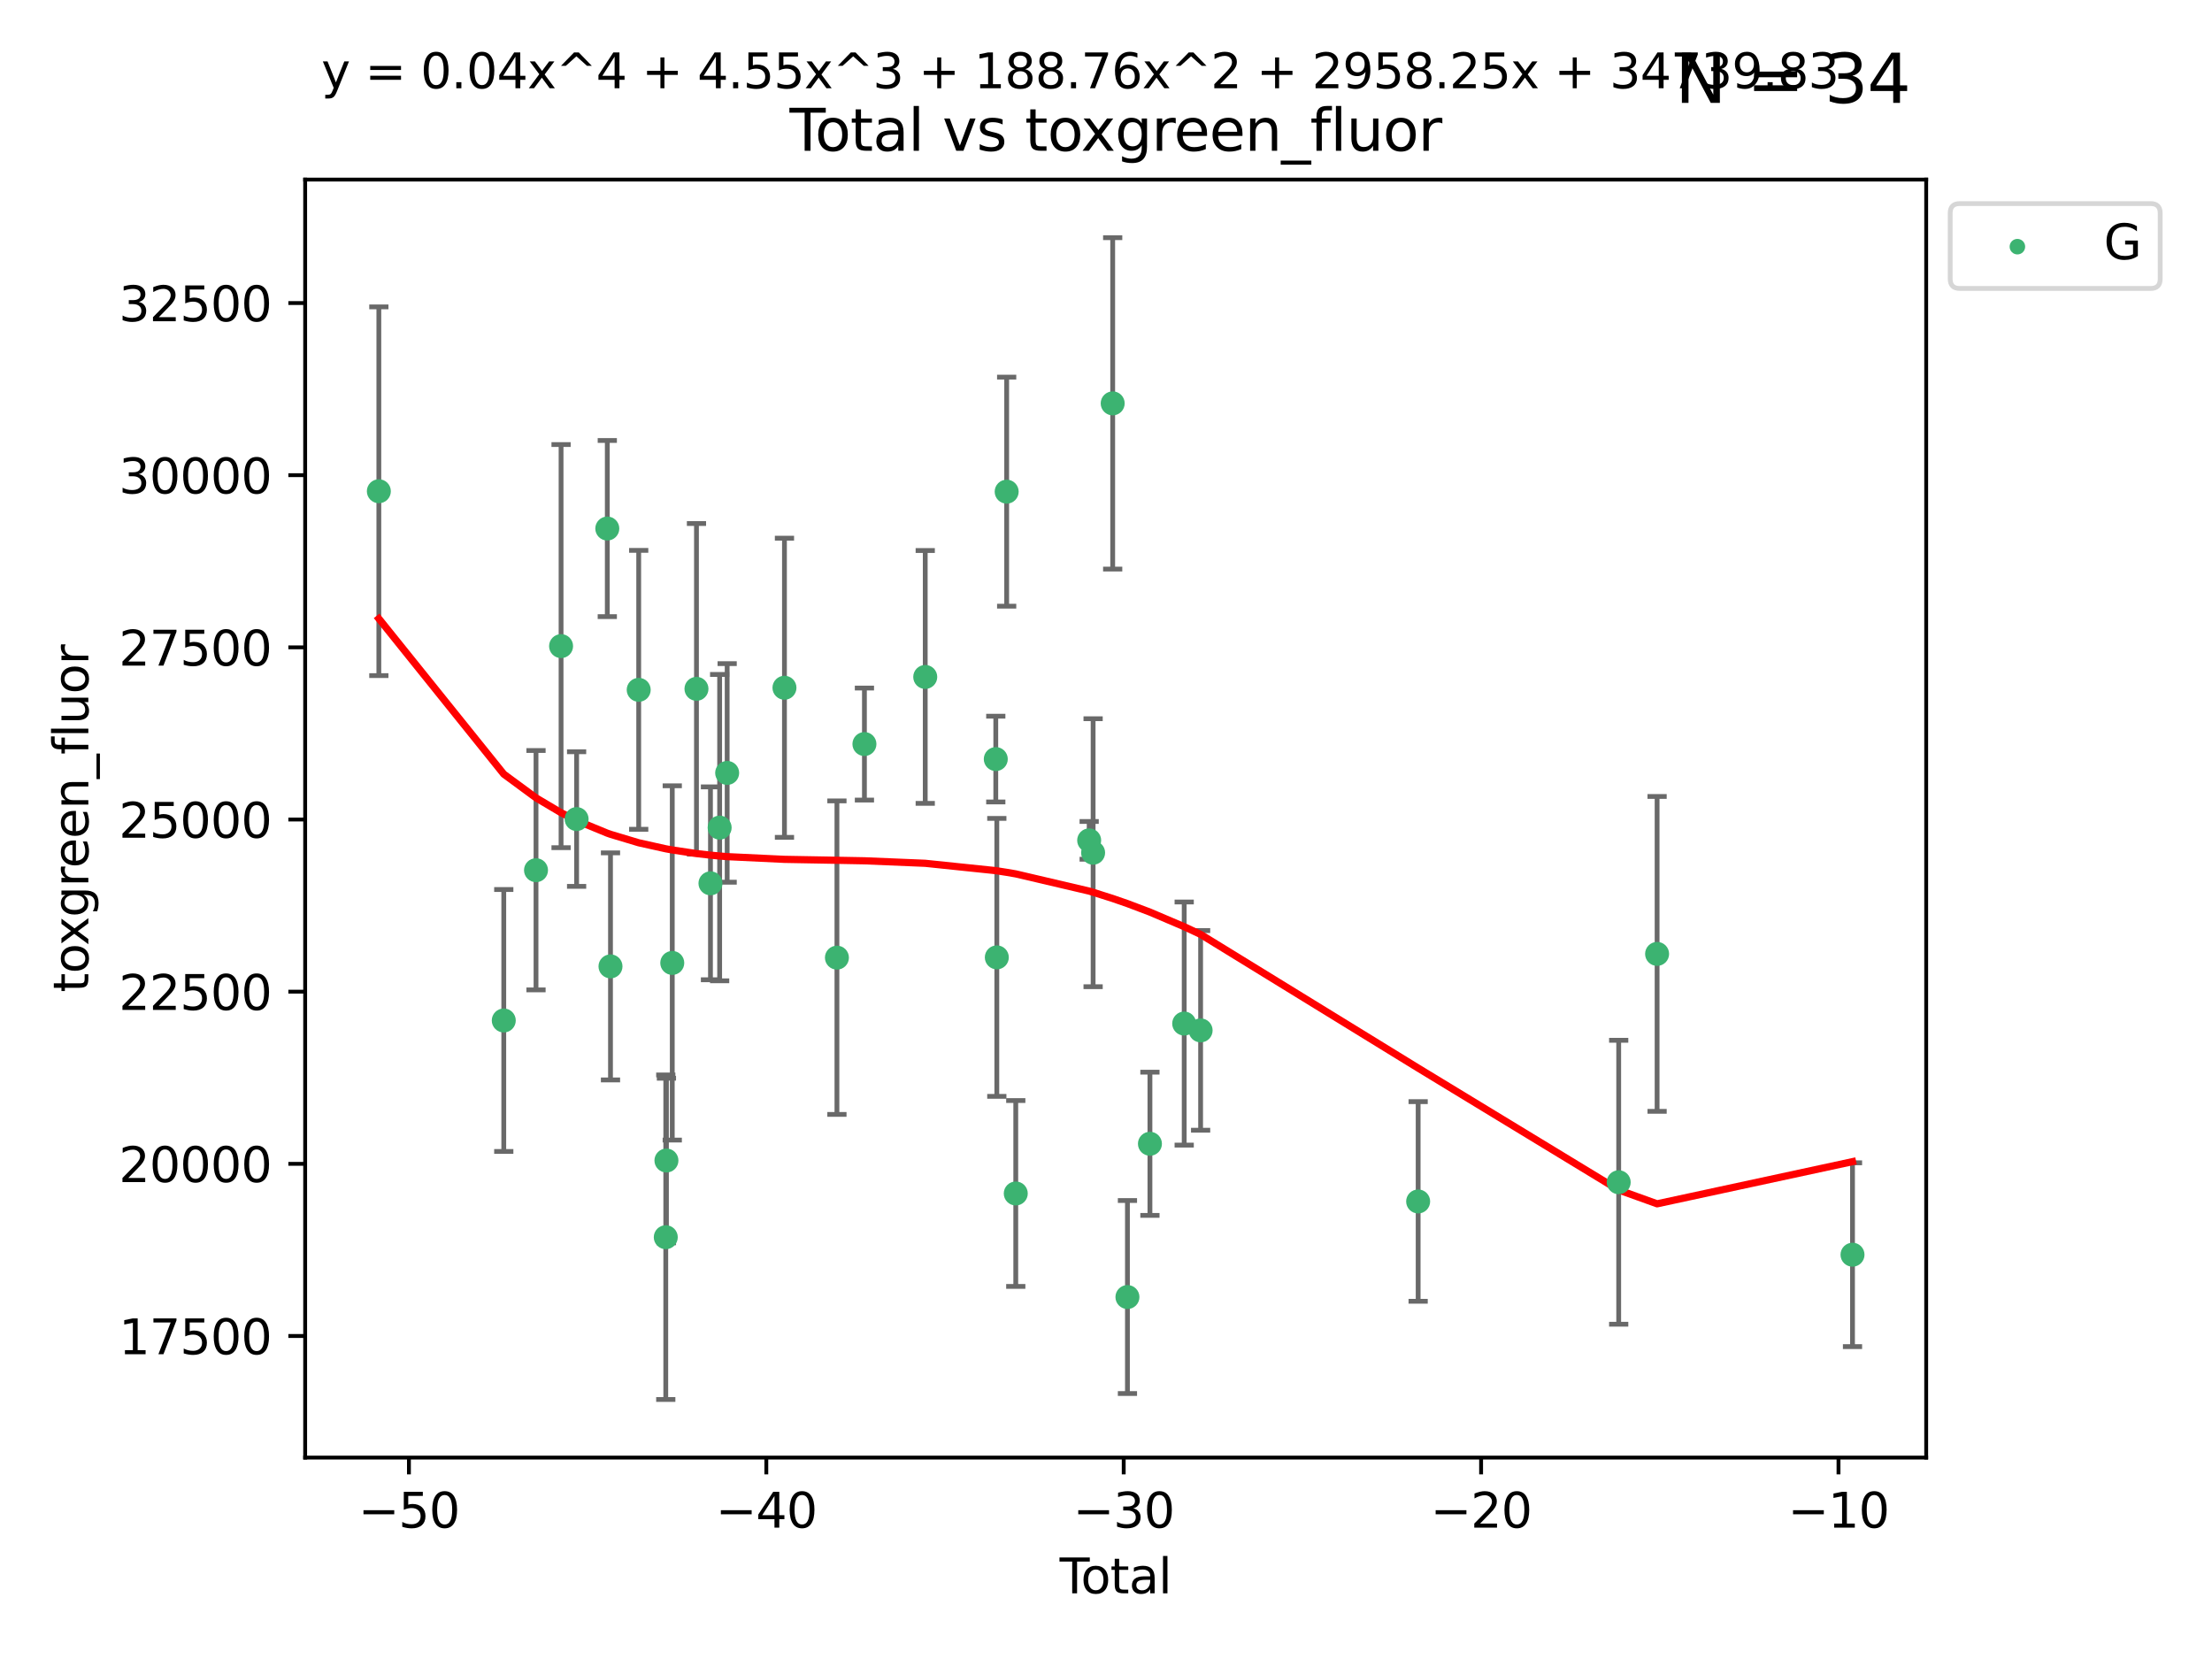 <?xml version="1.0" encoding="utf-8" standalone="no"?>
<!DOCTYPE svg PUBLIC "-//W3C//DTD SVG 1.1//EN"
  "http://www.w3.org/Graphics/SVG/1.1/DTD/svg11.dtd">
<svg xmlns:xlink="http://www.w3.org/1999/xlink" width="460.8pt" height="345.6pt" viewBox="0 0 460.8 345.6" xmlns="http://www.w3.org/2000/svg" version="1.1">
 <defs>
  <style type="text/css">*{stroke-linejoin: round; stroke-linecap: butt}</style>
 </defs>
 <g id="figure_1">
  <g id="patch_1">
   <path d="M 0 345.6 
L 460.8 345.6 
L 460.8 0 
L 0 0 
z
" style="fill: #ffffff"/>
  </g>
  <g id="axes_1">
   <g id="patch_2">
    <path d="M 63.571 303.64 
L 401.26 303.64 
L 401.26 37.411 
L 63.571 37.411 
z
" style="fill: #ffffff"/>
   </g>
   <g id="PathCollection_1">
    <defs>
     <path id="m601b3716a3" d="M 0 1.118 
C 0.297 1.118 0.581 1 0.791 0.791 
C 1 0.581 1.118 0.297 1.118 0 
C 1.118 -0.297 1 -0.581 0.791 -0.791 
C 0.581 -1 0.297 -1.118 0 -1.118 
C -0.297 -1.118 -0.581 -1 -0.791 -0.791 
C -1 -0.581 -1.118 -0.297 -1.118 0 
C -1.118 0.297 -1 0.581 -0.791 0.791 
C -0.581 1 -0.297 1.118 0 1.118 
z
" style="stroke: #3cb371"/>
    </defs>
    <g clip-path="url(#pc06938ee79)">
     <use xlink:href="#m601b3716a3" x="78.921" y="102.334" style="fill: #3cb371; stroke: #3cb371"/>
     <use xlink:href="#m601b3716a3" x="104.945" y="212.584" style="fill: #3cb371; stroke: #3cb371"/>
     <use xlink:href="#m601b3716a3" x="111.661" y="181.28" style="fill: #3cb371; stroke: #3cb371"/>
     <use xlink:href="#m601b3716a3" x="116.882" y="134.598" style="fill: #3cb371; stroke: #3cb371"/>
     <use xlink:href="#m601b3716a3" x="120.118" y="170.625" style="fill: #3cb371; stroke: #3cb371"/>
     <use xlink:href="#m601b3716a3" x="126.511" y="110.105" style="fill: #3cb371; stroke: #3cb371"/>
     <use xlink:href="#m601b3716a3" x="127.177" y="201.315" style="fill: #3cb371; stroke: #3cb371"/>
     <use xlink:href="#m601b3716a3" x="133.054" y="143.705" style="fill: #3cb371; stroke: #3cb371"/>
     <use xlink:href="#m601b3716a3" x="138.693" y="257.735" style="fill: #3cb371; stroke: #3cb371"/>
     <use xlink:href="#m601b3716a3" x="138.83" y="241.757" style="fill: #3cb371; stroke: #3cb371"/>
     <use xlink:href="#m601b3716a3" x="140.045" y="200.596" style="fill: #3cb371; stroke: #3cb371"/>
     <use xlink:href="#m601b3716a3" x="145.087" y="143.497" style="fill: #3cb371; stroke: #3cb371"/>
     <use xlink:href="#m601b3716a3" x="148.005" y="184.014" style="fill: #3cb371; stroke: #3cb371"/>
     <use xlink:href="#m601b3716a3" x="149.915" y="172.409" style="fill: #3cb371; stroke: #3cb371"/>
     <use xlink:href="#m601b3716a3" x="151.481" y="161.014" style="fill: #3cb371; stroke: #3cb371"/>
     <use xlink:href="#m601b3716a3" x="163.418" y="143.273" style="fill: #3cb371; stroke: #3cb371"/>
     <use xlink:href="#m601b3716a3" x="174.347" y="199.496" style="fill: #3cb371; stroke: #3cb371"/>
     <use xlink:href="#m601b3716a3" x="180.076" y="154.999" style="fill: #3cb371; stroke: #3cb371"/>
     <use xlink:href="#m601b3716a3" x="192.744" y="141.021" style="fill: #3cb371; stroke: #3cb371"/>
     <use xlink:href="#m601b3716a3" x="207.44" y="158.13" style="fill: #3cb371; stroke: #3cb371"/>
     <use xlink:href="#m601b3716a3" x="207.655" y="199.44" style="fill: #3cb371; stroke: #3cb371"/>
     <use xlink:href="#m601b3716a3" x="209.708" y="102.423" style="fill: #3cb371; stroke: #3cb371"/>
     <use xlink:href="#m601b3716a3" x="211.603" y="248.624" style="fill: #3cb371; stroke: #3cb371"/>
     <use xlink:href="#m601b3716a3" x="226.894" y="175.061" style="fill: #3cb371; stroke: #3cb371"/>
     <use xlink:href="#m601b3716a3" x="227.715" y="177.637" style="fill: #3cb371; stroke: #3cb371"/>
     <use xlink:href="#m601b3716a3" x="231.793" y="84.029" style="fill: #3cb371; stroke: #3cb371"/>
     <use xlink:href="#m601b3716a3" x="234.867" y="270.197" style="fill: #3cb371; stroke: #3cb371"/>
     <use xlink:href="#m601b3716a3" x="239.552" y="238.268" style="fill: #3cb371; stroke: #3cb371"/>
     <use xlink:href="#m601b3716a3" x="246.69" y="213.226" style="fill: #3cb371; stroke: #3cb371"/>
     <use xlink:href="#m601b3716a3" x="250.11" y="214.65" style="fill: #3cb371; stroke: #3cb371"/>
     <use xlink:href="#m601b3716a3" x="295.426" y="250.285" style="fill: #3cb371; stroke: #3cb371"/>
     <use xlink:href="#m601b3716a3" x="337.204" y="246.283" style="fill: #3cb371; stroke: #3cb371"/>
     <use xlink:href="#m601b3716a3" x="345.204" y="198.715" style="fill: #3cb371; stroke: #3cb371"/>
     <use xlink:href="#m601b3716a3" x="385.911" y="261.378" style="fill: #3cb371; stroke: #3cb371"/>
    </g>
   </g>
   <g id="matplotlib.axis_1">
    <g id="xtick_1">
     <g id="line2d_1">
      <defs>
       <path id="mdb952216d6" d="M 0 0 
L 0 3.5 
" style="stroke: #000000; stroke-width: 0.8"/>
      </defs>
      <g>
       <use xlink:href="#mdb952216d6" x="85.187" y="303.64" style="stroke: #000000; stroke-width: 0.8"/>
      </g>
     </g>
     <g id="text_1">
      <!-- −50 -->
      <g transform="translate(74.634 318.238)scale(0.1 -0.1)">
       <defs>
        <path id="DejaVuSans-2212" d="M 678 2272 
L 4684 2272 
L 4684 1741 
L 678 1741 
L 678 2272 
z
" transform="scale(0.016)"/>
        <path id="DejaVuSans-35" d="M 691 4666 
L 3169 4666 
L 3169 4134 
L 1269 4134 
L 1269 2991 
Q 1406 3038 1543 3061 
Q 1681 3084 1819 3084 
Q 2600 3084 3056 2656 
Q 3513 2228 3513 1497 
Q 3513 744 3044 326 
Q 2575 -91 1722 -91 
Q 1428 -91 1123 -41 
Q 819 9 494 109 
L 494 744 
Q 775 591 1075 516 
Q 1375 441 1709 441 
Q 2250 441 2565 725 
Q 2881 1009 2881 1497 
Q 2881 1984 2565 2268 
Q 2250 2553 1709 2553 
Q 1456 2553 1204 2497 
Q 953 2441 691 2322 
L 691 4666 
z
" transform="scale(0.016)"/>
        <path id="DejaVuSans-30" d="M 2034 4250 
Q 1547 4250 1301 3770 
Q 1056 3291 1056 2328 
Q 1056 1369 1301 889 
Q 1547 409 2034 409 
Q 2525 409 2770 889 
Q 3016 1369 3016 2328 
Q 3016 3291 2770 3770 
Q 2525 4250 2034 4250 
z
M 2034 4750 
Q 2819 4750 3233 4129 
Q 3647 3509 3647 2328 
Q 3647 1150 3233 529 
Q 2819 -91 2034 -91 
Q 1250 -91 836 529 
Q 422 1150 422 2328 
Q 422 3509 836 4129 
Q 1250 4750 2034 4750 
z
" transform="scale(0.016)"/>
       </defs>
       <use xlink:href="#DejaVuSans-2212"/>
       <use xlink:href="#DejaVuSans-35" x="83.789"/>
       <use xlink:href="#DejaVuSans-30" x="147.412"/>
      </g>
     </g>
    </g>
    <g id="xtick_2">
     <g id="line2d_2">
      <g>
       <use xlink:href="#mdb952216d6" x="159.638" y="303.64" style="stroke: #000000; stroke-width: 0.8"/>
      </g>
     </g>
     <g id="text_2">
      <!-- −40 -->
      <g transform="translate(149.086 318.238)scale(0.1 -0.1)">
       <defs>
        <path id="DejaVuSans-34" d="M 2419 4116 
L 825 1625 
L 2419 1625 
L 2419 4116 
z
M 2253 4666 
L 3047 4666 
L 3047 1625 
L 3713 1625 
L 3713 1100 
L 3047 1100 
L 3047 0 
L 2419 0 
L 2419 1100 
L 313 1100 
L 313 1709 
L 2253 4666 
z
" transform="scale(0.016)"/>
       </defs>
       <use xlink:href="#DejaVuSans-2212"/>
       <use xlink:href="#DejaVuSans-34" x="83.789"/>
       <use xlink:href="#DejaVuSans-30" x="147.412"/>
      </g>
     </g>
    </g>
    <g id="xtick_3">
     <g id="line2d_3">
      <g>
       <use xlink:href="#mdb952216d6" x="234.089" y="303.64" style="stroke: #000000; stroke-width: 0.8"/>
      </g>
     </g>
     <g id="text_3">
      <!-- −30 -->
      <g transform="translate(223.537 318.238)scale(0.1 -0.1)">
       <defs>
        <path id="DejaVuSans-33" d="M 2597 2516 
Q 3050 2419 3304 2112 
Q 3559 1806 3559 1356 
Q 3559 666 3084 287 
Q 2609 -91 1734 -91 
Q 1441 -91 1130 -33 
Q 819 25 488 141 
L 488 750 
Q 750 597 1062 519 
Q 1375 441 1716 441 
Q 2309 441 2620 675 
Q 2931 909 2931 1356 
Q 2931 1769 2642 2001 
Q 2353 2234 1838 2234 
L 1294 2234 
L 1294 2753 
L 1863 2753 
Q 2328 2753 2575 2939 
Q 2822 3125 2822 3475 
Q 2822 3834 2567 4026 
Q 2313 4219 1838 4219 
Q 1578 4219 1281 4162 
Q 984 4106 628 3988 
L 628 4550 
Q 988 4650 1302 4700 
Q 1616 4750 1894 4750 
Q 2613 4750 3031 4423 
Q 3450 4097 3450 3541 
Q 3450 3153 3228 2886 
Q 3006 2619 2597 2516 
z
" transform="scale(0.016)"/>
       </defs>
       <use xlink:href="#DejaVuSans-2212"/>
       <use xlink:href="#DejaVuSans-33" x="83.789"/>
       <use xlink:href="#DejaVuSans-30" x="147.412"/>
      </g>
     </g>
    </g>
    <g id="xtick_4">
     <g id="line2d_4">
      <g>
       <use xlink:href="#mdb952216d6" x="308.541" y="303.64" style="stroke: #000000; stroke-width: 0.8"/>
      </g>
     </g>
     <g id="text_4">
      <!-- −20 -->
      <g transform="translate(297.988 318.238)scale(0.1 -0.1)">
       <defs>
        <path id="DejaVuSans-32" d="M 1228 531 
L 3431 531 
L 3431 0 
L 469 0 
L 469 531 
Q 828 903 1448 1529 
Q 2069 2156 2228 2338 
Q 2531 2678 2651 2914 
Q 2772 3150 2772 3378 
Q 2772 3750 2511 3984 
Q 2250 4219 1831 4219 
Q 1534 4219 1204 4116 
Q 875 4013 500 3803 
L 500 4441 
Q 881 4594 1212 4672 
Q 1544 4750 1819 4750 
Q 2544 4750 2975 4387 
Q 3406 4025 3406 3419 
Q 3406 3131 3298 2873 
Q 3191 2616 2906 2266 
Q 2828 2175 2409 1742 
Q 1991 1309 1228 531 
z
" transform="scale(0.016)"/>
       </defs>
       <use xlink:href="#DejaVuSans-2212"/>
       <use xlink:href="#DejaVuSans-32" x="83.789"/>
       <use xlink:href="#DejaVuSans-30" x="147.412"/>
      </g>
     </g>
    </g>
    <g id="xtick_5">
     <g id="line2d_5">
      <g>
       <use xlink:href="#mdb952216d6" x="382.992" y="303.64" style="stroke: #000000; stroke-width: 0.8"/>
      </g>
     </g>
     <g id="text_5">
      <!-- −10 -->
      <g transform="translate(372.44 318.238)scale(0.1 -0.1)">
       <defs>
        <path id="DejaVuSans-31" d="M 794 531 
L 1825 531 
L 1825 4091 
L 703 3866 
L 703 4441 
L 1819 4666 
L 2450 4666 
L 2450 531 
L 3481 531 
L 3481 0 
L 794 0 
L 794 531 
z
" transform="scale(0.016)"/>
       </defs>
       <use xlink:href="#DejaVuSans-2212"/>
       <use xlink:href="#DejaVuSans-31" x="83.789"/>
       <use xlink:href="#DejaVuSans-30" x="147.412"/>
      </g>
     </g>
    </g>
    <g id="text_6">
     <!-- Total -->
     <g transform="translate(220.739 331.917)scale(0.1 -0.1)">
      <defs>
       <path id="DejaVuSans-54" d="M -19 4666 
L 3928 4666 
L 3928 4134 
L 2272 4134 
L 2272 0 
L 1638 0 
L 1638 4134 
L -19 4134 
L -19 4666 
z
" transform="scale(0.016)"/>
       <path id="DejaVuSans-6f" d="M 1959 3097 
Q 1497 3097 1228 2736 
Q 959 2375 959 1747 
Q 959 1119 1226 758 
Q 1494 397 1959 397 
Q 2419 397 2687 759 
Q 2956 1122 2956 1747 
Q 2956 2369 2687 2733 
Q 2419 3097 1959 3097 
z
M 1959 3584 
Q 2709 3584 3137 3096 
Q 3566 2609 3566 1747 
Q 3566 888 3137 398 
Q 2709 -91 1959 -91 
Q 1206 -91 779 398 
Q 353 888 353 1747 
Q 353 2609 779 3096 
Q 1206 3584 1959 3584 
z
" transform="scale(0.016)"/>
       <path id="DejaVuSans-74" d="M 1172 4494 
L 1172 3500 
L 2356 3500 
L 2356 3053 
L 1172 3053 
L 1172 1153 
Q 1172 725 1289 603 
Q 1406 481 1766 481 
L 2356 481 
L 2356 0 
L 1766 0 
Q 1100 0 847 248 
Q 594 497 594 1153 
L 594 3053 
L 172 3053 
L 172 3500 
L 594 3500 
L 594 4494 
L 1172 4494 
z
" transform="scale(0.016)"/>
       <path id="DejaVuSans-61" d="M 2194 1759 
Q 1497 1759 1228 1600 
Q 959 1441 959 1056 
Q 959 750 1161 570 
Q 1363 391 1709 391 
Q 2188 391 2477 730 
Q 2766 1069 2766 1631 
L 2766 1759 
L 2194 1759 
z
M 3341 1997 
L 3341 0 
L 2766 0 
L 2766 531 
Q 2569 213 2275 61 
Q 1981 -91 1556 -91 
Q 1019 -91 701 211 
Q 384 513 384 1019 
Q 384 1609 779 1909 
Q 1175 2209 1959 2209 
L 2766 2209 
L 2766 2266 
Q 2766 2663 2505 2880 
Q 2244 3097 1772 3097 
Q 1472 3097 1187 3025 
Q 903 2953 641 2809 
L 641 3341 
Q 956 3463 1253 3523 
Q 1550 3584 1831 3584 
Q 2591 3584 2966 3190 
Q 3341 2797 3341 1997 
z
" transform="scale(0.016)"/>
       <path id="DejaVuSans-6c" d="M 603 4863 
L 1178 4863 
L 1178 0 
L 603 0 
L 603 4863 
z
" transform="scale(0.016)"/>
      </defs>
      <use xlink:href="#DejaVuSans-54"/>
      <use xlink:href="#DejaVuSans-6f" x="44.084"/>
      <use xlink:href="#DejaVuSans-74" x="105.266"/>
      <use xlink:href="#DejaVuSans-61" x="144.475"/>
      <use xlink:href="#DejaVuSans-6c" x="205.754"/>
     </g>
    </g>
   </g>
   <g id="matplotlib.axis_2">
    <g id="ytick_1">
     <g id="line2d_6">
      <defs>
       <path id="m683f1c7dc3" d="M 0 0 
L -3.5 0 
" style="stroke: #000000; stroke-width: 0.8"/>
      </defs>
      <g>
       <use xlink:href="#m683f1c7dc3" x="63.571" y="278.311" style="stroke: #000000; stroke-width: 0.8"/>
      </g>
     </g>
     <g id="text_7">
      <!-- 17500 -->
      <g transform="translate(24.759 282.11)scale(0.1 -0.1)">
       <defs>
        <path id="DejaVuSans-37" d="M 525 4666 
L 3525 4666 
L 3525 4397 
L 1831 0 
L 1172 0 
L 2766 4134 
L 525 4134 
L 525 4666 
z
" transform="scale(0.016)"/>
       </defs>
       <use xlink:href="#DejaVuSans-31"/>
       <use xlink:href="#DejaVuSans-37" x="63.623"/>
       <use xlink:href="#DejaVuSans-35" x="127.246"/>
       <use xlink:href="#DejaVuSans-30" x="190.869"/>
       <use xlink:href="#DejaVuSans-30" x="254.492"/>
      </g>
     </g>
    </g>
    <g id="ytick_2">
     <g id="line2d_7">
      <g>
       <use xlink:href="#m683f1c7dc3" x="63.571" y="242.447" style="stroke: #000000; stroke-width: 0.8"/>
      </g>
     </g>
     <g id="text_8">
      <!-- 20000 -->
      <g transform="translate(24.759 246.246)scale(0.1 -0.1)">
       <use xlink:href="#DejaVuSans-32"/>
       <use xlink:href="#DejaVuSans-30" x="63.623"/>
       <use xlink:href="#DejaVuSans-30" x="127.246"/>
       <use xlink:href="#DejaVuSans-30" x="190.869"/>
       <use xlink:href="#DejaVuSans-30" x="254.492"/>
      </g>
     </g>
    </g>
    <g id="ytick_3">
     <g id="line2d_8">
      <g>
       <use xlink:href="#m683f1c7dc3" x="63.571" y="206.583" style="stroke: #000000; stroke-width: 0.8"/>
      </g>
     </g>
     <g id="text_9">
      <!-- 22500 -->
      <g transform="translate(24.759 210.382)scale(0.1 -0.1)">
       <use xlink:href="#DejaVuSans-32"/>
       <use xlink:href="#DejaVuSans-32" x="63.623"/>
       <use xlink:href="#DejaVuSans-35" x="127.246"/>
       <use xlink:href="#DejaVuSans-30" x="190.869"/>
       <use xlink:href="#DejaVuSans-30" x="254.492"/>
      </g>
     </g>
    </g>
    <g id="ytick_4">
     <g id="line2d_9">
      <g>
       <use xlink:href="#m683f1c7dc3" x="63.571" y="170.719" style="stroke: #000000; stroke-width: 0.8"/>
      </g>
     </g>
     <g id="text_10">
      <!-- 25000 -->
      <g transform="translate(24.759 174.518)scale(0.1 -0.1)">
       <use xlink:href="#DejaVuSans-32"/>
       <use xlink:href="#DejaVuSans-35" x="63.623"/>
       <use xlink:href="#DejaVuSans-30" x="127.246"/>
       <use xlink:href="#DejaVuSans-30" x="190.869"/>
       <use xlink:href="#DejaVuSans-30" x="254.492"/>
      </g>
     </g>
    </g>
    <g id="ytick_5">
     <g id="line2d_10">
      <g>
       <use xlink:href="#m683f1c7dc3" x="63.571" y="134.854" style="stroke: #000000; stroke-width: 0.8"/>
      </g>
     </g>
     <g id="text_11">
      <!-- 27500 -->
      <g transform="translate(24.759 138.654)scale(0.1 -0.1)">
       <use xlink:href="#DejaVuSans-32"/>
       <use xlink:href="#DejaVuSans-37" x="63.623"/>
       <use xlink:href="#DejaVuSans-35" x="127.246"/>
       <use xlink:href="#DejaVuSans-30" x="190.869"/>
       <use xlink:href="#DejaVuSans-30" x="254.492"/>
      </g>
     </g>
    </g>
    <g id="ytick_6">
     <g id="line2d_11">
      <g>
       <use xlink:href="#m683f1c7dc3" x="63.571" y="98.99" style="stroke: #000000; stroke-width: 0.8"/>
      </g>
     </g>
     <g id="text_12">
      <!-- 30000 -->
      <g transform="translate(24.759 102.789)scale(0.1 -0.1)">
       <use xlink:href="#DejaVuSans-33"/>
       <use xlink:href="#DejaVuSans-30" x="63.623"/>
       <use xlink:href="#DejaVuSans-30" x="127.246"/>
       <use xlink:href="#DejaVuSans-30" x="190.869"/>
       <use xlink:href="#DejaVuSans-30" x="254.492"/>
      </g>
     </g>
    </g>
    <g id="ytick_7">
     <g id="line2d_12">
      <g>
       <use xlink:href="#m683f1c7dc3" x="63.571" y="63.126" style="stroke: #000000; stroke-width: 0.8"/>
      </g>
     </g>
     <g id="text_13">
      <!-- 32500 -->
      <g transform="translate(24.759 66.925)scale(0.1 -0.1)">
       <use xlink:href="#DejaVuSans-33"/>
       <use xlink:href="#DejaVuSans-32" x="63.623"/>
       <use xlink:href="#DejaVuSans-35" x="127.246"/>
       <use xlink:href="#DejaVuSans-30" x="190.869"/>
       <use xlink:href="#DejaVuSans-30" x="254.492"/>
      </g>
     </g>
    </g>
    <g id="text_14">
     <!-- toxgreen_fluor -->
     <g transform="translate(18.401 206.72)rotate(-90)scale(0.1 -0.1)">
      <defs>
       <path id="DejaVuSans-78" d="M 3513 3500 
L 2247 1797 
L 3578 0 
L 2900 0 
L 1881 1375 
L 863 0 
L 184 0 
L 1544 1831 
L 300 3500 
L 978 3500 
L 1906 2253 
L 2834 3500 
L 3513 3500 
z
" transform="scale(0.016)"/>
       <path id="DejaVuSans-67" d="M 2906 1791 
Q 2906 2416 2648 2759 
Q 2391 3103 1925 3103 
Q 1463 3103 1205 2759 
Q 947 2416 947 1791 
Q 947 1169 1205 825 
Q 1463 481 1925 481 
Q 2391 481 2648 825 
Q 2906 1169 2906 1791 
z
M 3481 434 
Q 3481 -459 3084 -895 
Q 2688 -1331 1869 -1331 
Q 1566 -1331 1297 -1286 
Q 1028 -1241 775 -1147 
L 775 -588 
Q 1028 -725 1275 -790 
Q 1522 -856 1778 -856 
Q 2344 -856 2625 -561 
Q 2906 -266 2906 331 
L 2906 616 
Q 2728 306 2450 153 
Q 2172 0 1784 0 
Q 1141 0 747 490 
Q 353 981 353 1791 
Q 353 2603 747 3093 
Q 1141 3584 1784 3584 
Q 2172 3584 2450 3431 
Q 2728 3278 2906 2969 
L 2906 3500 
L 3481 3500 
L 3481 434 
z
" transform="scale(0.016)"/>
       <path id="DejaVuSans-72" d="M 2631 2963 
Q 2534 3019 2420 3045 
Q 2306 3072 2169 3072 
Q 1681 3072 1420 2755 
Q 1159 2438 1159 1844 
L 1159 0 
L 581 0 
L 581 3500 
L 1159 3500 
L 1159 2956 
Q 1341 3275 1631 3429 
Q 1922 3584 2338 3584 
Q 2397 3584 2469 3576 
Q 2541 3569 2628 3553 
L 2631 2963 
z
" transform="scale(0.016)"/>
       <path id="DejaVuSans-65" d="M 3597 1894 
L 3597 1613 
L 953 1613 
Q 991 1019 1311 708 
Q 1631 397 2203 397 
Q 2534 397 2845 478 
Q 3156 559 3463 722 
L 3463 178 
Q 3153 47 2828 -22 
Q 2503 -91 2169 -91 
Q 1331 -91 842 396 
Q 353 884 353 1716 
Q 353 2575 817 3079 
Q 1281 3584 2069 3584 
Q 2775 3584 3186 3129 
Q 3597 2675 3597 1894 
z
M 3022 2063 
Q 3016 2534 2758 2815 
Q 2500 3097 2075 3097 
Q 1594 3097 1305 2825 
Q 1016 2553 972 2059 
L 3022 2063 
z
" transform="scale(0.016)"/>
       <path id="DejaVuSans-6e" d="M 3513 2113 
L 3513 0 
L 2938 0 
L 2938 2094 
Q 2938 2591 2744 2837 
Q 2550 3084 2163 3084 
Q 1697 3084 1428 2787 
Q 1159 2491 1159 1978 
L 1159 0 
L 581 0 
L 581 3500 
L 1159 3500 
L 1159 2956 
Q 1366 3272 1645 3428 
Q 1925 3584 2291 3584 
Q 2894 3584 3203 3211 
Q 3513 2838 3513 2113 
z
" transform="scale(0.016)"/>
       <path id="DejaVuSans-5f" d="M 3263 -1063 
L 3263 -1509 
L -63 -1509 
L -63 -1063 
L 3263 -1063 
z
" transform="scale(0.016)"/>
       <path id="DejaVuSans-66" d="M 2375 4863 
L 2375 4384 
L 1825 4384 
Q 1516 4384 1395 4259 
Q 1275 4134 1275 3809 
L 1275 3500 
L 2222 3500 
L 2222 3053 
L 1275 3053 
L 1275 0 
L 697 0 
L 697 3053 
L 147 3053 
L 147 3500 
L 697 3500 
L 697 3744 
Q 697 4328 969 4595 
Q 1241 4863 1831 4863 
L 2375 4863 
z
" transform="scale(0.016)"/>
       <path id="DejaVuSans-75" d="M 544 1381 
L 544 3500 
L 1119 3500 
L 1119 1403 
Q 1119 906 1312 657 
Q 1506 409 1894 409 
Q 2359 409 2629 706 
Q 2900 1003 2900 1516 
L 2900 3500 
L 3475 3500 
L 3475 0 
L 2900 0 
L 2900 538 
Q 2691 219 2414 64 
Q 2138 -91 1772 -91 
Q 1169 -91 856 284 
Q 544 659 544 1381 
z
M 1991 3584 
L 1991 3584 
z
" transform="scale(0.016)"/>
      </defs>
      <use xlink:href="#DejaVuSans-74"/>
      <use xlink:href="#DejaVuSans-6f" x="39.209"/>
      <use xlink:href="#DejaVuSans-78" x="97.266"/>
      <use xlink:href="#DejaVuSans-67" x="156.445"/>
      <use xlink:href="#DejaVuSans-72" x="219.922"/>
      <use xlink:href="#DejaVuSans-65" x="258.785"/>
      <use xlink:href="#DejaVuSans-65" x="320.309"/>
      <use xlink:href="#DejaVuSans-6e" x="381.832"/>
      <use xlink:href="#DejaVuSans-5f" x="445.211"/>
      <use xlink:href="#DejaVuSans-66" x="495.211"/>
      <use xlink:href="#DejaVuSans-6c" x="530.416"/>
      <use xlink:href="#DejaVuSans-75" x="558.199"/>
      <use xlink:href="#DejaVuSans-6f" x="621.578"/>
      <use xlink:href="#DejaVuSans-72" x="682.76"/>
     </g>
    </g>
   </g>
   <g id="LineCollection_1">
    <path d="M 78.921 140.738 
L 78.921 63.931 
" clip-path="url(#pc06938ee79)" style="fill: none; stroke: #696969"/>
    <path d="M 104.945 239.865 
L 104.945 185.303 
" clip-path="url(#pc06938ee79)" style="fill: none; stroke: #696969"/>
    <path d="M 111.661 206.212 
L 111.661 156.348 
" clip-path="url(#pc06938ee79)" style="fill: none; stroke: #696969"/>
    <path d="M 116.882 176.587 
L 116.882 92.609 
" clip-path="url(#pc06938ee79)" style="fill: none; stroke: #696969"/>
    <path d="M 120.118 184.644 
L 120.118 156.605 
" clip-path="url(#pc06938ee79)" style="fill: none; stroke: #696969"/>
    <path d="M 126.511 128.45 
L 126.511 91.76 
" clip-path="url(#pc06938ee79)" style="fill: none; stroke: #696969"/>
    <path d="M 127.177 224.969 
L 127.177 177.662 
" clip-path="url(#pc06938ee79)" style="fill: none; stroke: #696969"/>
    <path d="M 133.054 172.758 
L 133.054 114.652 
" clip-path="url(#pc06938ee79)" style="fill: none; stroke: #696969"/>
    <path d="M 138.693 291.539 
L 138.693 223.931 
" clip-path="url(#pc06938ee79)" style="fill: none; stroke: #696969"/>
    <path d="M 138.83 258.896 
L 138.83 224.617 
" clip-path="url(#pc06938ee79)" style="fill: none; stroke: #696969"/>
    <path d="M 140.045 237.494 
L 140.045 163.698 
" clip-path="url(#pc06938ee79)" style="fill: none; stroke: #696969"/>
    <path d="M 145.087 177.934 
L 145.087 109.06 
" clip-path="url(#pc06938ee79)" style="fill: none; stroke: #696969"/>
    <path d="M 148.005 204.105 
L 148.005 163.924 
" clip-path="url(#pc06938ee79)" style="fill: none; stroke: #696969"/>
    <path d="M 149.915 204.318 
L 149.915 140.5 
" clip-path="url(#pc06938ee79)" style="fill: none; stroke: #696969"/>
    <path d="M 151.481 183.78 
L 151.481 138.248 
" clip-path="url(#pc06938ee79)" style="fill: none; stroke: #696969"/>
    <path d="M 163.418 174.432 
L 163.418 112.115 
" clip-path="url(#pc06938ee79)" style="fill: none; stroke: #696969"/>
    <path d="M 174.347 232.15 
L 174.347 166.842 
" clip-path="url(#pc06938ee79)" style="fill: none; stroke: #696969"/>
    <path d="M 180.076 166.666 
L 180.076 143.332 
" clip-path="url(#pc06938ee79)" style="fill: none; stroke: #696969"/>
    <path d="M 192.744 167.359 
L 192.744 114.683 
" clip-path="url(#pc06938ee79)" style="fill: none; stroke: #696969"/>
    <path d="M 207.44 167.063 
L 207.44 149.198 
" clip-path="url(#pc06938ee79)" style="fill: none; stroke: #696969"/>
    <path d="M 207.655 228.389 
L 207.655 170.491 
" clip-path="url(#pc06938ee79)" style="fill: none; stroke: #696969"/>
    <path d="M 209.708 126.28 
L 209.708 78.565 
" clip-path="url(#pc06938ee79)" style="fill: none; stroke: #696969"/>
    <path d="M 211.603 267.982 
L 211.603 229.267 
" clip-path="url(#pc06938ee79)" style="fill: none; stroke: #696969"/>
    <path d="M 226.894 178.996 
L 226.894 171.126 
" clip-path="url(#pc06938ee79)" style="fill: none; stroke: #696969"/>
    <path d="M 227.715 205.546 
L 227.715 149.727 
" clip-path="url(#pc06938ee79)" style="fill: none; stroke: #696969"/>
    <path d="M 231.793 118.545 
L 231.793 49.513 
" clip-path="url(#pc06938ee79)" style="fill: none; stroke: #696969"/>
    <path d="M 234.867 290.302 
L 234.867 250.092 
" clip-path="url(#pc06938ee79)" style="fill: none; stroke: #696969"/>
    <path d="M 239.552 253.186 
L 239.552 223.349 
" clip-path="url(#pc06938ee79)" style="fill: none; stroke: #696969"/>
    <path d="M 246.69 238.548 
L 246.69 187.903 
" clip-path="url(#pc06938ee79)" style="fill: none; stroke: #696969"/>
    <path d="M 250.11 235.444 
L 250.11 193.857 
" clip-path="url(#pc06938ee79)" style="fill: none; stroke: #696969"/>
    <path d="M 295.426 271.079 
L 295.426 229.491 
" clip-path="url(#pc06938ee79)" style="fill: none; stroke: #696969"/>
    <path d="M 337.204 275.856 
L 337.204 216.711 
" clip-path="url(#pc06938ee79)" style="fill: none; stroke: #696969"/>
    <path d="M 345.204 231.516 
L 345.204 165.915 
" clip-path="url(#pc06938ee79)" style="fill: none; stroke: #696969"/>
    <path d="M 385.911 280.522 
L 385.911 242.234 
" clip-path="url(#pc06938ee79)" style="fill: none; stroke: #696969"/>
   </g>
   <g id="line2d_13">
    <defs>
     <path id="m628c4c5e97" d="M 2 0 
L -2 -0 
" style="stroke: #696969"/>
    </defs>
    <g clip-path="url(#pc06938ee79)">
     <use xlink:href="#m628c4c5e97" x="78.921" y="140.738" style="fill: #696969; stroke: #696969"/>
     <use xlink:href="#m628c4c5e97" x="104.945" y="239.865" style="fill: #696969; stroke: #696969"/>
     <use xlink:href="#m628c4c5e97" x="111.661" y="206.212" style="fill: #696969; stroke: #696969"/>
     <use xlink:href="#m628c4c5e97" x="116.882" y="176.587" style="fill: #696969; stroke: #696969"/>
     <use xlink:href="#m628c4c5e97" x="120.118" y="184.644" style="fill: #696969; stroke: #696969"/>
     <use xlink:href="#m628c4c5e97" x="126.511" y="128.45" style="fill: #696969; stroke: #696969"/>
     <use xlink:href="#m628c4c5e97" x="127.177" y="224.969" style="fill: #696969; stroke: #696969"/>
     <use xlink:href="#m628c4c5e97" x="133.054" y="172.758" style="fill: #696969; stroke: #696969"/>
     <use xlink:href="#m628c4c5e97" x="138.693" y="291.539" style="fill: #696969; stroke: #696969"/>
     <use xlink:href="#m628c4c5e97" x="138.83" y="258.896" style="fill: #696969; stroke: #696969"/>
     <use xlink:href="#m628c4c5e97" x="140.045" y="237.494" style="fill: #696969; stroke: #696969"/>
     <use xlink:href="#m628c4c5e97" x="145.087" y="177.934" style="fill: #696969; stroke: #696969"/>
     <use xlink:href="#m628c4c5e97" x="148.005" y="204.105" style="fill: #696969; stroke: #696969"/>
     <use xlink:href="#m628c4c5e97" x="149.915" y="204.318" style="fill: #696969; stroke: #696969"/>
     <use xlink:href="#m628c4c5e97" x="151.481" y="183.78" style="fill: #696969; stroke: #696969"/>
     <use xlink:href="#m628c4c5e97" x="163.418" y="174.432" style="fill: #696969; stroke: #696969"/>
     <use xlink:href="#m628c4c5e97" x="174.347" y="232.15" style="fill: #696969; stroke: #696969"/>
     <use xlink:href="#m628c4c5e97" x="180.076" y="166.666" style="fill: #696969; stroke: #696969"/>
     <use xlink:href="#m628c4c5e97" x="192.744" y="167.359" style="fill: #696969; stroke: #696969"/>
     <use xlink:href="#m628c4c5e97" x="207.44" y="167.063" style="fill: #696969; stroke: #696969"/>
     <use xlink:href="#m628c4c5e97" x="207.655" y="228.389" style="fill: #696969; stroke: #696969"/>
     <use xlink:href="#m628c4c5e97" x="209.708" y="126.28" style="fill: #696969; stroke: #696969"/>
     <use xlink:href="#m628c4c5e97" x="211.603" y="267.982" style="fill: #696969; stroke: #696969"/>
     <use xlink:href="#m628c4c5e97" x="226.894" y="178.996" style="fill: #696969; stroke: #696969"/>
     <use xlink:href="#m628c4c5e97" x="227.715" y="205.546" style="fill: #696969; stroke: #696969"/>
     <use xlink:href="#m628c4c5e97" x="231.793" y="118.545" style="fill: #696969; stroke: #696969"/>
     <use xlink:href="#m628c4c5e97" x="234.867" y="290.302" style="fill: #696969; stroke: #696969"/>
     <use xlink:href="#m628c4c5e97" x="239.552" y="253.186" style="fill: #696969; stroke: #696969"/>
     <use xlink:href="#m628c4c5e97" x="246.69" y="238.548" style="fill: #696969; stroke: #696969"/>
     <use xlink:href="#m628c4c5e97" x="250.11" y="235.444" style="fill: #696969; stroke: #696969"/>
     <use xlink:href="#m628c4c5e97" x="295.426" y="271.079" style="fill: #696969; stroke: #696969"/>
     <use xlink:href="#m628c4c5e97" x="337.204" y="275.856" style="fill: #696969; stroke: #696969"/>
     <use xlink:href="#m628c4c5e97" x="345.204" y="231.516" style="fill: #696969; stroke: #696969"/>
     <use xlink:href="#m628c4c5e97" x="385.911" y="280.522" style="fill: #696969; stroke: #696969"/>
    </g>
   </g>
   <g id="line2d_14">
    <g clip-path="url(#pc06938ee79)">
     <use xlink:href="#m628c4c5e97" x="78.921" y="63.931" style="fill: #696969; stroke: #696969"/>
     <use xlink:href="#m628c4c5e97" x="104.945" y="185.303" style="fill: #696969; stroke: #696969"/>
     <use xlink:href="#m628c4c5e97" x="111.661" y="156.348" style="fill: #696969; stroke: #696969"/>
     <use xlink:href="#m628c4c5e97" x="116.882" y="92.609" style="fill: #696969; stroke: #696969"/>
     <use xlink:href="#m628c4c5e97" x="120.118" y="156.605" style="fill: #696969; stroke: #696969"/>
     <use xlink:href="#m628c4c5e97" x="126.511" y="91.76" style="fill: #696969; stroke: #696969"/>
     <use xlink:href="#m628c4c5e97" x="127.177" y="177.662" style="fill: #696969; stroke: #696969"/>
     <use xlink:href="#m628c4c5e97" x="133.054" y="114.652" style="fill: #696969; stroke: #696969"/>
     <use xlink:href="#m628c4c5e97" x="138.693" y="223.931" style="fill: #696969; stroke: #696969"/>
     <use xlink:href="#m628c4c5e97" x="138.83" y="224.617" style="fill: #696969; stroke: #696969"/>
     <use xlink:href="#m628c4c5e97" x="140.045" y="163.698" style="fill: #696969; stroke: #696969"/>
     <use xlink:href="#m628c4c5e97" x="145.087" y="109.06" style="fill: #696969; stroke: #696969"/>
     <use xlink:href="#m628c4c5e97" x="148.005" y="163.924" style="fill: #696969; stroke: #696969"/>
     <use xlink:href="#m628c4c5e97" x="149.915" y="140.5" style="fill: #696969; stroke: #696969"/>
     <use xlink:href="#m628c4c5e97" x="151.481" y="138.248" style="fill: #696969; stroke: #696969"/>
     <use xlink:href="#m628c4c5e97" x="163.418" y="112.115" style="fill: #696969; stroke: #696969"/>
     <use xlink:href="#m628c4c5e97" x="174.347" y="166.842" style="fill: #696969; stroke: #696969"/>
     <use xlink:href="#m628c4c5e97" x="180.076" y="143.332" style="fill: #696969; stroke: #696969"/>
     <use xlink:href="#m628c4c5e97" x="192.744" y="114.683" style="fill: #696969; stroke: #696969"/>
     <use xlink:href="#m628c4c5e97" x="207.44" y="149.198" style="fill: #696969; stroke: #696969"/>
     <use xlink:href="#m628c4c5e97" x="207.655" y="170.491" style="fill: #696969; stroke: #696969"/>
     <use xlink:href="#m628c4c5e97" x="209.708" y="78.565" style="fill: #696969; stroke: #696969"/>
     <use xlink:href="#m628c4c5e97" x="211.603" y="229.267" style="fill: #696969; stroke: #696969"/>
     <use xlink:href="#m628c4c5e97" x="226.894" y="171.126" style="fill: #696969; stroke: #696969"/>
     <use xlink:href="#m628c4c5e97" x="227.715" y="149.727" style="fill: #696969; stroke: #696969"/>
     <use xlink:href="#m628c4c5e97" x="231.793" y="49.513" style="fill: #696969; stroke: #696969"/>
     <use xlink:href="#m628c4c5e97" x="234.867" y="250.092" style="fill: #696969; stroke: #696969"/>
     <use xlink:href="#m628c4c5e97" x="239.552" y="223.349" style="fill: #696969; stroke: #696969"/>
     <use xlink:href="#m628c4c5e97" x="246.69" y="187.903" style="fill: #696969; stroke: #696969"/>
     <use xlink:href="#m628c4c5e97" x="250.11" y="193.857" style="fill: #696969; stroke: #696969"/>
     <use xlink:href="#m628c4c5e97" x="295.426" y="229.491" style="fill: #696969; stroke: #696969"/>
     <use xlink:href="#m628c4c5e97" x="337.204" y="216.711" style="fill: #696969; stroke: #696969"/>
     <use xlink:href="#m628c4c5e97" x="345.204" y="165.915" style="fill: #696969; stroke: #696969"/>
     <use xlink:href="#m628c4c5e97" x="385.911" y="242.234" style="fill: #696969; stroke: #696969"/>
    </g>
   </g>
   <g id="line2d_15">
    <path d="M 78.921 128.882 
L 104.945 161.261 
L 111.661 166.207 
L 116.882 169.306 
L 120.118 170.933 
L 126.511 173.566 
L 127.177 173.8 
L 133.054 175.565 
L 138.693 176.819 
L 138.83 176.844 
L 140.045 177.063 
L 145.087 177.813 
L 148.005 178.143 
L 149.915 178.323 
L 151.481 178.452 
L 163.418 179.018 
L 174.347 179.212 
L 180.076 179.319 
L 192.744 179.841 
L 207.44 181.37 
L 207.655 181.402 
L 209.708 181.724 
L 211.603 182.047 
L 226.894 185.631 
L 227.715 185.875 
L 231.793 187.17 
L 234.867 188.236 
L 239.552 190.008 
L 246.69 193.051 
L 250.11 194.651 
L 295.426 222.503 
L 337.204 247.897 
L 345.204 250.777 
L 385.911 241.993 
" clip-path="url(#pc06938ee79)" style="fill: none; stroke: #ff0000; stroke-width: 1.5; stroke-linecap: square"/>
   </g>
   <g id="line2d_16">
    <defs>
     <path id="m690bd87ac4" d="M 0 2 
C 0.53 2 1.039 1.789 1.414 1.414 
C 1.789 1.039 2 0.53 2 0 
C 2 -0.53 1.789 -1.039 1.414 -1.414 
C 1.039 -1.789 0.53 -2 0 -2 
C -0.53 -2 -1.039 -1.789 -1.414 -1.414 
C -1.789 -1.039 -2 -0.53 -2 0 
C -2 0.53 -1.789 1.039 -1.414 1.414 
C -1.039 1.789 -0.53 2 0 2 
z
" style="stroke: #3cb371"/>
    </defs>
    <g clip-path="url(#pc06938ee79)">
     <use xlink:href="#m690bd87ac4" x="78.921" y="102.334" style="fill: #3cb371; stroke: #3cb371"/>
     <use xlink:href="#m690bd87ac4" x="104.945" y="212.584" style="fill: #3cb371; stroke: #3cb371"/>
     <use xlink:href="#m690bd87ac4" x="111.661" y="181.28" style="fill: #3cb371; stroke: #3cb371"/>
     <use xlink:href="#m690bd87ac4" x="116.882" y="134.598" style="fill: #3cb371; stroke: #3cb371"/>
     <use xlink:href="#m690bd87ac4" x="120.118" y="170.625" style="fill: #3cb371; stroke: #3cb371"/>
     <use xlink:href="#m690bd87ac4" x="126.511" y="110.105" style="fill: #3cb371; stroke: #3cb371"/>
     <use xlink:href="#m690bd87ac4" x="127.177" y="201.315" style="fill: #3cb371; stroke: #3cb371"/>
     <use xlink:href="#m690bd87ac4" x="133.054" y="143.705" style="fill: #3cb371; stroke: #3cb371"/>
     <use xlink:href="#m690bd87ac4" x="138.693" y="257.735" style="fill: #3cb371; stroke: #3cb371"/>
     <use xlink:href="#m690bd87ac4" x="138.83" y="241.757" style="fill: #3cb371; stroke: #3cb371"/>
     <use xlink:href="#m690bd87ac4" x="140.045" y="200.596" style="fill: #3cb371; stroke: #3cb371"/>
     <use xlink:href="#m690bd87ac4" x="145.087" y="143.497" style="fill: #3cb371; stroke: #3cb371"/>
     <use xlink:href="#m690bd87ac4" x="148.005" y="184.014" style="fill: #3cb371; stroke: #3cb371"/>
     <use xlink:href="#m690bd87ac4" x="149.915" y="172.409" style="fill: #3cb371; stroke: #3cb371"/>
     <use xlink:href="#m690bd87ac4" x="151.481" y="161.014" style="fill: #3cb371; stroke: #3cb371"/>
     <use xlink:href="#m690bd87ac4" x="163.418" y="143.273" style="fill: #3cb371; stroke: #3cb371"/>
     <use xlink:href="#m690bd87ac4" x="174.347" y="199.496" style="fill: #3cb371; stroke: #3cb371"/>
     <use xlink:href="#m690bd87ac4" x="180.076" y="154.999" style="fill: #3cb371; stroke: #3cb371"/>
     <use xlink:href="#m690bd87ac4" x="192.744" y="141.021" style="fill: #3cb371; stroke: #3cb371"/>
     <use xlink:href="#m690bd87ac4" x="207.44" y="158.13" style="fill: #3cb371; stroke: #3cb371"/>
     <use xlink:href="#m690bd87ac4" x="207.655" y="199.44" style="fill: #3cb371; stroke: #3cb371"/>
     <use xlink:href="#m690bd87ac4" x="209.708" y="102.423" style="fill: #3cb371; stroke: #3cb371"/>
     <use xlink:href="#m690bd87ac4" x="211.603" y="248.624" style="fill: #3cb371; stroke: #3cb371"/>
     <use xlink:href="#m690bd87ac4" x="226.894" y="175.061" style="fill: #3cb371; stroke: #3cb371"/>
     <use xlink:href="#m690bd87ac4" x="227.715" y="177.637" style="fill: #3cb371; stroke: #3cb371"/>
     <use xlink:href="#m690bd87ac4" x="231.793" y="84.029" style="fill: #3cb371; stroke: #3cb371"/>
     <use xlink:href="#m690bd87ac4" x="234.867" y="270.197" style="fill: #3cb371; stroke: #3cb371"/>
     <use xlink:href="#m690bd87ac4" x="239.552" y="238.268" style="fill: #3cb371; stroke: #3cb371"/>
     <use xlink:href="#m690bd87ac4" x="246.69" y="213.226" style="fill: #3cb371; stroke: #3cb371"/>
     <use xlink:href="#m690bd87ac4" x="250.11" y="214.65" style="fill: #3cb371; stroke: #3cb371"/>
     <use xlink:href="#m690bd87ac4" x="295.426" y="250.285" style="fill: #3cb371; stroke: #3cb371"/>
     <use xlink:href="#m690bd87ac4" x="337.204" y="246.283" style="fill: #3cb371; stroke: #3cb371"/>
     <use xlink:href="#m690bd87ac4" x="345.204" y="198.715" style="fill: #3cb371; stroke: #3cb371"/>
     <use xlink:href="#m690bd87ac4" x="385.911" y="261.378" style="fill: #3cb371; stroke: #3cb371"/>
    </g>
   </g>
   <g id="patch_3">
    <path d="M 63.571 303.64 
L 63.571 37.411 
" style="fill: none; stroke: #000000; stroke-width: 0.8; stroke-linejoin: miter; stroke-linecap: square"/>
   </g>
   <g id="patch_4">
    <path d="M 401.26 303.64 
L 401.26 37.411 
" style="fill: none; stroke: #000000; stroke-width: 0.8; stroke-linejoin: miter; stroke-linecap: square"/>
   </g>
   <g id="patch_5">
    <path d="M 63.571 303.64 
L 401.26 303.64 
" style="fill: none; stroke: #000000; stroke-width: 0.8; stroke-linejoin: miter; stroke-linecap: square"/>
   </g>
   <g id="patch_6">
    <path d="M 63.571 37.411 
L 401.26 37.411 
" style="fill: none; stroke: #000000; stroke-width: 0.8; stroke-linejoin: miter; stroke-linecap: square"/>
   </g>
   <g id="text_15">
    <!-- N = 34 -->
    <g transform="translate(348.964 21.426)scale(0.14 -0.14)">
     <defs>
      <path id="DejaVuSans-4e" d="M 628 4666 
L 1478 4666 
L 3547 763 
L 3547 4666 
L 4159 4666 
L 4159 0 
L 3309 0 
L 1241 3903 
L 1241 0 
L 628 0 
L 628 4666 
z
" transform="scale(0.016)"/>
      <path id="DejaVuSans-20" transform="scale(0.016)"/>
      <path id="DejaVuSans-3d" d="M 678 2906 
L 4684 2906 
L 4684 2381 
L 678 2381 
L 678 2906 
z
M 678 1631 
L 4684 1631 
L 4684 1100 
L 678 1100 
L 678 1631 
z
" transform="scale(0.016)"/>
     </defs>
     <use xlink:href="#DejaVuSans-4e"/>
     <use xlink:href="#DejaVuSans-20" x="74.805"/>
     <use xlink:href="#DejaVuSans-3d" x="106.592"/>
     <use xlink:href="#DejaVuSans-20" x="190.381"/>
     <use xlink:href="#DejaVuSans-33" x="222.168"/>
     <use xlink:href="#DejaVuSans-34" x="285.791"/>
    </g>
   </g>
   <g id="text_16">
    <!-- y = 0.04x^4 + 4.55x^3 + 188.76x^2 + 2958.25x + 34739.83 -->
    <g transform="translate(66.948 18.387)scale(0.1 -0.1)">
     <defs>
      <path id="DejaVuSans-79" d="M 2059 -325 
Q 1816 -950 1584 -1140 
Q 1353 -1331 966 -1331 
L 506 -1331 
L 506 -850 
L 844 -850 
Q 1081 -850 1212 -737 
Q 1344 -625 1503 -206 
L 1606 56 
L 191 3500 
L 800 3500 
L 1894 763 
L 2988 3500 
L 3597 3500 
L 2059 -325 
z
" transform="scale(0.016)"/>
      <path id="DejaVuSans-2e" d="M 684 794 
L 1344 794 
L 1344 0 
L 684 0 
L 684 794 
z
" transform="scale(0.016)"/>
      <path id="DejaVuSans-5e" d="M 2988 4666 
L 4684 2925 
L 4056 2925 
L 2681 4159 
L 1306 2925 
L 678 2925 
L 2375 4666 
L 2988 4666 
z
" transform="scale(0.016)"/>
      <path id="DejaVuSans-2b" d="M 2944 4013 
L 2944 2272 
L 4684 2272 
L 4684 1741 
L 2944 1741 
L 2944 0 
L 2419 0 
L 2419 1741 
L 678 1741 
L 678 2272 
L 2419 2272 
L 2419 4013 
L 2944 4013 
z
" transform="scale(0.016)"/>
      <path id="DejaVuSans-38" d="M 2034 2216 
Q 1584 2216 1326 1975 
Q 1069 1734 1069 1313 
Q 1069 891 1326 650 
Q 1584 409 2034 409 
Q 2484 409 2743 651 
Q 3003 894 3003 1313 
Q 3003 1734 2745 1975 
Q 2488 2216 2034 2216 
z
M 1403 2484 
Q 997 2584 770 2862 
Q 544 3141 544 3541 
Q 544 4100 942 4425 
Q 1341 4750 2034 4750 
Q 2731 4750 3128 4425 
Q 3525 4100 3525 3541 
Q 3525 3141 3298 2862 
Q 3072 2584 2669 2484 
Q 3125 2378 3379 2068 
Q 3634 1759 3634 1313 
Q 3634 634 3220 271 
Q 2806 -91 2034 -91 
Q 1263 -91 848 271 
Q 434 634 434 1313 
Q 434 1759 690 2068 
Q 947 2378 1403 2484 
z
M 1172 3481 
Q 1172 3119 1398 2916 
Q 1625 2713 2034 2713 
Q 2441 2713 2670 2916 
Q 2900 3119 2900 3481 
Q 2900 3844 2670 4047 
Q 2441 4250 2034 4250 
Q 1625 4250 1398 4047 
Q 1172 3844 1172 3481 
z
" transform="scale(0.016)"/>
      <path id="DejaVuSans-36" d="M 2113 2584 
Q 1688 2584 1439 2293 
Q 1191 2003 1191 1497 
Q 1191 994 1439 701 
Q 1688 409 2113 409 
Q 2538 409 2786 701 
Q 3034 994 3034 1497 
Q 3034 2003 2786 2293 
Q 2538 2584 2113 2584 
z
M 3366 4563 
L 3366 3988 
Q 3128 4100 2886 4159 
Q 2644 4219 2406 4219 
Q 1781 4219 1451 3797 
Q 1122 3375 1075 2522 
Q 1259 2794 1537 2939 
Q 1816 3084 2150 3084 
Q 2853 3084 3261 2657 
Q 3669 2231 3669 1497 
Q 3669 778 3244 343 
Q 2819 -91 2113 -91 
Q 1303 -91 875 529 
Q 447 1150 447 2328 
Q 447 3434 972 4092 
Q 1497 4750 2381 4750 
Q 2619 4750 2861 4703 
Q 3103 4656 3366 4563 
z
" transform="scale(0.016)"/>
      <path id="DejaVuSans-39" d="M 703 97 
L 703 672 
Q 941 559 1184 500 
Q 1428 441 1663 441 
Q 2288 441 2617 861 
Q 2947 1281 2994 2138 
Q 2813 1869 2534 1725 
Q 2256 1581 1919 1581 
Q 1219 1581 811 2004 
Q 403 2428 403 3163 
Q 403 3881 828 4315 
Q 1253 4750 1959 4750 
Q 2769 4750 3195 4129 
Q 3622 3509 3622 2328 
Q 3622 1225 3098 567 
Q 2575 -91 1691 -91 
Q 1453 -91 1209 -44 
Q 966 3 703 97 
z
M 1959 2075 
Q 2384 2075 2632 2365 
Q 2881 2656 2881 3163 
Q 2881 3666 2632 3958 
Q 2384 4250 1959 4250 
Q 1534 4250 1286 3958 
Q 1038 3666 1038 3163 
Q 1038 2656 1286 2365 
Q 1534 2075 1959 2075 
z
" transform="scale(0.016)"/>
     </defs>
     <use xlink:href="#DejaVuSans-79"/>
     <use xlink:href="#DejaVuSans-20" x="59.18"/>
     <use xlink:href="#DejaVuSans-3d" x="90.967"/>
     <use xlink:href="#DejaVuSans-20" x="174.756"/>
     <use xlink:href="#DejaVuSans-30" x="206.543"/>
     <use xlink:href="#DejaVuSans-2e" x="270.166"/>
     <use xlink:href="#DejaVuSans-30" x="301.953"/>
     <use xlink:href="#DejaVuSans-34" x="365.576"/>
     <use xlink:href="#DejaVuSans-78" x="429.199"/>
     <use xlink:href="#DejaVuSans-5e" x="488.379"/>
     <use xlink:href="#DejaVuSans-34" x="572.168"/>
     <use xlink:href="#DejaVuSans-20" x="635.791"/>
     <use xlink:href="#DejaVuSans-2b" x="667.578"/>
     <use xlink:href="#DejaVuSans-20" x="751.367"/>
     <use xlink:href="#DejaVuSans-34" x="783.154"/>
     <use xlink:href="#DejaVuSans-2e" x="846.777"/>
     <use xlink:href="#DejaVuSans-35" x="878.564"/>
     <use xlink:href="#DejaVuSans-35" x="942.188"/>
     <use xlink:href="#DejaVuSans-78" x="1005.811"/>
     <use xlink:href="#DejaVuSans-5e" x="1064.99"/>
     <use xlink:href="#DejaVuSans-33" x="1148.779"/>
     <use xlink:href="#DejaVuSans-20" x="1212.402"/>
     <use xlink:href="#DejaVuSans-2b" x="1244.189"/>
     <use xlink:href="#DejaVuSans-20" x="1327.979"/>
     <use xlink:href="#DejaVuSans-31" x="1359.766"/>
     <use xlink:href="#DejaVuSans-38" x="1423.389"/>
     <use xlink:href="#DejaVuSans-38" x="1487.012"/>
     <use xlink:href="#DejaVuSans-2e" x="1550.635"/>
     <use xlink:href="#DejaVuSans-37" x="1582.422"/>
     <use xlink:href="#DejaVuSans-36" x="1646.045"/>
     <use xlink:href="#DejaVuSans-78" x="1709.668"/>
     <use xlink:href="#DejaVuSans-5e" x="1768.848"/>
     <use xlink:href="#DejaVuSans-32" x="1852.637"/>
     <use xlink:href="#DejaVuSans-20" x="1916.26"/>
     <use xlink:href="#DejaVuSans-2b" x="1948.047"/>
     <use xlink:href="#DejaVuSans-20" x="2031.836"/>
     <use xlink:href="#DejaVuSans-32" x="2063.623"/>
     <use xlink:href="#DejaVuSans-39" x="2127.246"/>
     <use xlink:href="#DejaVuSans-35" x="2190.869"/>
     <use xlink:href="#DejaVuSans-38" x="2254.492"/>
     <use xlink:href="#DejaVuSans-2e" x="2318.115"/>
     <use xlink:href="#DejaVuSans-32" x="2349.902"/>
     <use xlink:href="#DejaVuSans-35" x="2413.525"/>
     <use xlink:href="#DejaVuSans-78" x="2477.148"/>
     <use xlink:href="#DejaVuSans-20" x="2536.328"/>
     <use xlink:href="#DejaVuSans-2b" x="2568.115"/>
     <use xlink:href="#DejaVuSans-20" x="2651.904"/>
     <use xlink:href="#DejaVuSans-33" x="2683.691"/>
     <use xlink:href="#DejaVuSans-34" x="2747.314"/>
     <use xlink:href="#DejaVuSans-37" x="2810.938"/>
     <use xlink:href="#DejaVuSans-33" x="2874.561"/>
     <use xlink:href="#DejaVuSans-39" x="2938.184"/>
     <use xlink:href="#DejaVuSans-2e" x="3001.807"/>
     <use xlink:href="#DejaVuSans-38" x="3033.594"/>
     <use xlink:href="#DejaVuSans-33" x="3097.217"/>
    </g>
   </g>
   <g id="text_17">
    <!-- Total vs toxgreen_fluor -->
    <g transform="translate(164.48 31.411)scale(0.12 -0.12)">
     <defs>
      <path id="DejaVuSans-76" d="M 191 3500 
L 800 3500 
L 1894 563 
L 2988 3500 
L 3597 3500 
L 2284 0 
L 1503 0 
L 191 3500 
z
" transform="scale(0.016)"/>
      <path id="DejaVuSans-73" d="M 2834 3397 
L 2834 2853 
Q 2591 2978 2328 3040 
Q 2066 3103 1784 3103 
Q 1356 3103 1142 2972 
Q 928 2841 928 2578 
Q 928 2378 1081 2264 
Q 1234 2150 1697 2047 
L 1894 2003 
Q 2506 1872 2764 1633 
Q 3022 1394 3022 966 
Q 3022 478 2636 193 
Q 2250 -91 1575 -91 
Q 1294 -91 989 -36 
Q 684 19 347 128 
L 347 722 
Q 666 556 975 473 
Q 1284 391 1588 391 
Q 1994 391 2212 530 
Q 2431 669 2431 922 
Q 2431 1156 2273 1281 
Q 2116 1406 1581 1522 
L 1381 1569 
Q 847 1681 609 1914 
Q 372 2147 372 2553 
Q 372 3047 722 3315 
Q 1072 3584 1716 3584 
Q 2034 3584 2315 3537 
Q 2597 3491 2834 3397 
z
" transform="scale(0.016)"/>
     </defs>
     <use xlink:href="#DejaVuSans-54"/>
     <use xlink:href="#DejaVuSans-6f" x="44.084"/>
     <use xlink:href="#DejaVuSans-74" x="105.266"/>
     <use xlink:href="#DejaVuSans-61" x="144.475"/>
     <use xlink:href="#DejaVuSans-6c" x="205.754"/>
     <use xlink:href="#DejaVuSans-20" x="233.537"/>
     <use xlink:href="#DejaVuSans-76" x="265.324"/>
     <use xlink:href="#DejaVuSans-73" x="324.504"/>
     <use xlink:href="#DejaVuSans-20" x="376.604"/>
     <use xlink:href="#DejaVuSans-74" x="408.391"/>
     <use xlink:href="#DejaVuSans-6f" x="447.6"/>
     <use xlink:href="#DejaVuSans-78" x="505.656"/>
     <use xlink:href="#DejaVuSans-67" x="564.836"/>
     <use xlink:href="#DejaVuSans-72" x="628.312"/>
     <use xlink:href="#DejaVuSans-65" x="667.176"/>
     <use xlink:href="#DejaVuSans-65" x="728.699"/>
     <use xlink:href="#DejaVuSans-6e" x="790.223"/>
     <use xlink:href="#DejaVuSans-5f" x="853.602"/>
     <use xlink:href="#DejaVuSans-66" x="903.602"/>
     <use xlink:href="#DejaVuSans-6c" x="938.807"/>
     <use xlink:href="#DejaVuSans-75" x="966.59"/>
     <use xlink:href="#DejaVuSans-6f" x="1029.969"/>
     <use xlink:href="#DejaVuSans-72" x="1091.15"/>
    </g>
   </g>
   <g id="legend_1">
    <g id="patch_7">
     <path d="M 408.26 60.089 
L 448.008 60.089 
Q 450.008 60.089 450.008 58.089 
L 450.008 44.411 
Q 450.008 42.411 448.008 42.411 
L 408.26 42.411 
Q 406.26 42.411 406.26 44.411 
L 406.26 58.089 
Q 406.26 60.089 408.26 60.089 
z
" style="fill: #ffffff; opacity: 0.8; stroke: #cccccc; stroke-linejoin: miter"/>
    </g>
    <g id="PathCollection_2">
     <g>
      <use xlink:href="#m601b3716a3" x="420.26" y="51.385" style="fill: #3cb371; stroke: #3cb371"/>
     </g>
    </g>
    <g id="text_18">
     <!-- G -->
     <g transform="translate(438.26 54.01)scale(0.1 -0.1)">
      <defs>
       <path id="DejaVuSans-47" d="M 3809 666 
L 3809 1919 
L 2778 1919 
L 2778 2438 
L 4434 2438 
L 4434 434 
Q 4069 175 3628 42 
Q 3188 -91 2688 -91 
Q 1594 -91 976 548 
Q 359 1188 359 2328 
Q 359 3472 976 4111 
Q 1594 4750 2688 4750 
Q 3144 4750 3555 4637 
Q 3966 4525 4313 4306 
L 4313 3634 
Q 3963 3931 3569 4081 
Q 3175 4231 2741 4231 
Q 1884 4231 1454 3753 
Q 1025 3275 1025 2328 
Q 1025 1384 1454 906 
Q 1884 428 2741 428 
Q 3075 428 3337 486 
Q 3600 544 3809 666 
z
" transform="scale(0.016)"/>
      </defs>
      <use xlink:href="#DejaVuSans-47"/>
     </g>
    </g>
   </g>
  </g>
 </g>
 <defs>
  <clipPath id="pc06938ee79">
   <rect x="63.571" y="37.411" width="337.689" height="266.229"/>
  </clipPath>
 </defs>
</svg>
